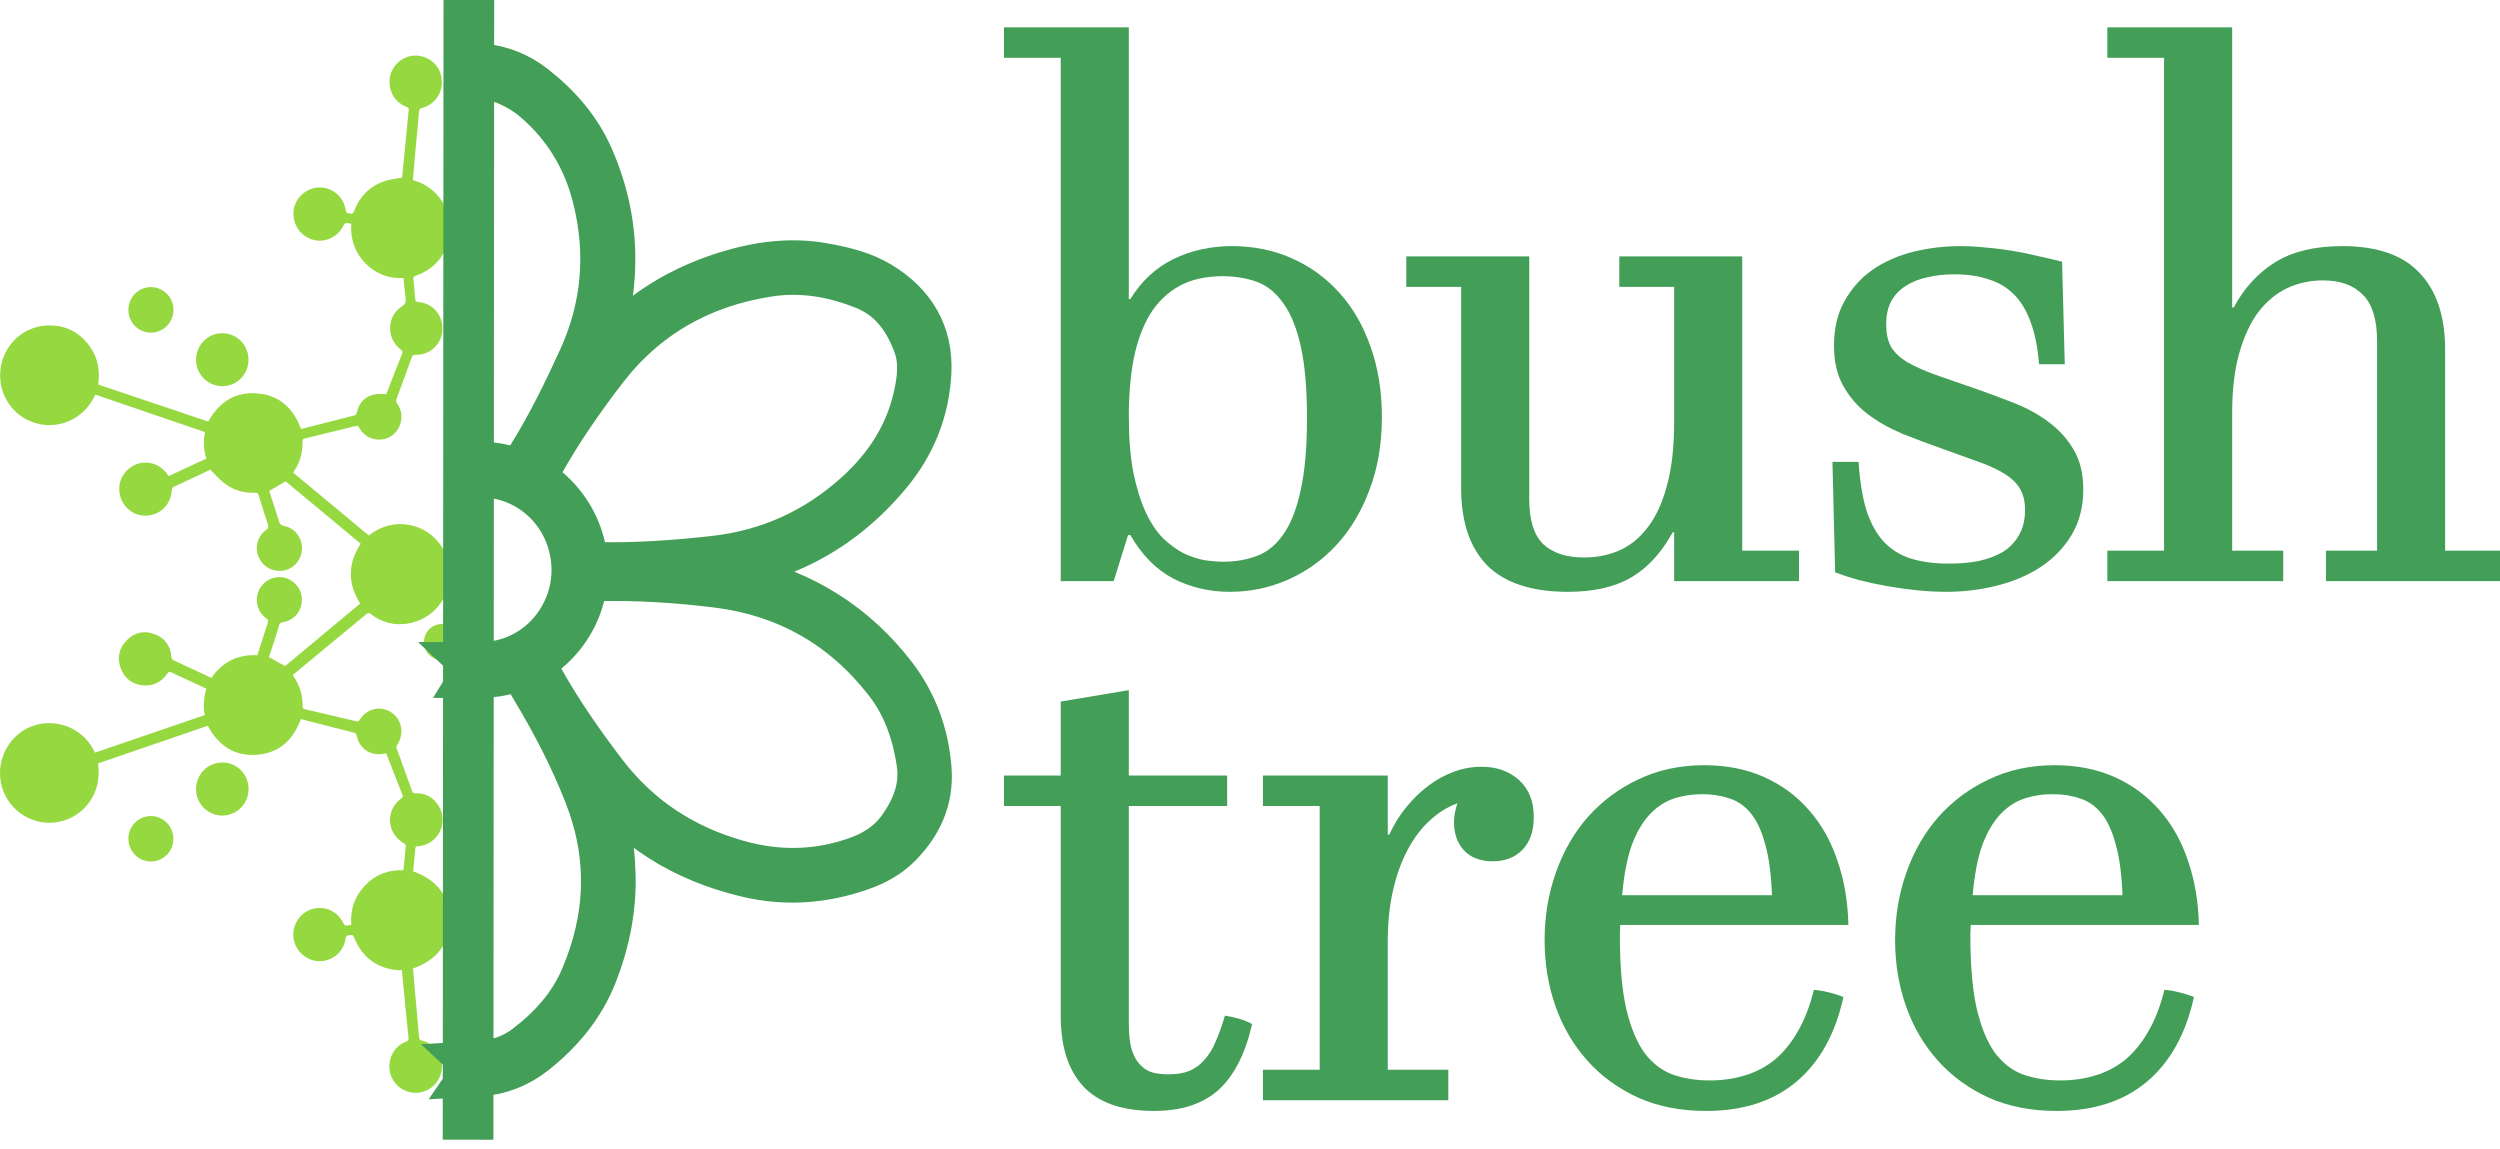 <svg width="74" height="34" viewBox="0 0 74 34" fill="none" xmlns="http://www.w3.org/2000/svg">
<path d="M11.895 28.714C11.918 28.952 11.942 29.181 11.963 29.413C12.004 29.847 12.045 30.278 12.092 30.712C12.098 30.777 12.086 30.807 12.021 30.831C11.659 30.973 11.468 31.339 11.541 31.725C11.612 32.085 11.936 32.35 12.307 32.347C12.684 32.344 12.999 32.076 13.07 31.699C13.143 31.297 12.884 30.89 12.49 30.801C12.428 30.786 12.41 30.762 12.404 30.7C12.366 30.236 12.322 29.776 12.28 29.312C12.26 29.098 12.242 28.884 12.225 28.667C12.911 28.426 13.314 27.953 13.308 27.213C13.302 26.494 12.902 26.03 12.23 25.793C12.251 25.564 12.275 25.335 12.295 25.106C12.301 25.046 12.336 25.052 12.375 25.049C12.964 25.002 13.293 24.357 12.984 23.852C12.828 23.602 12.598 23.471 12.304 23.483C12.239 23.486 12.216 23.465 12.195 23.406C12.045 22.986 11.892 22.57 11.742 22.154C11.73 22.125 11.736 22.077 11.754 22.053C11.974 21.726 11.904 21.304 11.586 21.09C11.268 20.876 10.855 20.968 10.646 21.307C10.617 21.355 10.588 21.361 10.54 21.349C10.031 21.23 9.519 21.111 9.009 20.989C8.989 20.983 8.959 20.953 8.959 20.936C8.965 20.591 8.874 20.279 8.674 19.996C8.671 19.993 8.671 19.987 8.671 19.976C8.868 19.812 9.071 19.645 9.271 19.479C9.793 19.048 10.317 18.617 10.838 18.183C10.891 18.139 10.926 18.139 10.982 18.18C11.3 18.424 11.665 18.519 12.051 18.46C12.802 18.347 13.237 17.749 13.308 17.161C13.396 16.388 12.861 15.668 12.116 15.538C11.671 15.46 11.277 15.57 10.917 15.85C10.172 15.232 9.428 14.61 8.677 13.989C8.809 13.799 8.903 13.588 8.936 13.356C8.951 13.258 8.953 13.16 8.956 13.062C8.956 13.014 8.965 12.993 9.012 12.981C9.522 12.857 10.034 12.732 10.543 12.607C10.593 12.595 10.608 12.622 10.629 12.657C10.788 12.937 11.076 13.065 11.383 12.993C11.83 12.886 12.033 12.331 11.759 11.95C11.718 11.893 11.721 11.855 11.742 11.795C11.892 11.394 12.039 10.993 12.183 10.589C12.207 10.526 12.23 10.499 12.301 10.502C12.719 10.517 13.072 10.19 13.096 9.777C13.12 9.334 12.813 8.972 12.381 8.939C12.313 8.933 12.295 8.912 12.289 8.847C12.275 8.651 12.257 8.454 12.236 8.258C12.23 8.199 12.251 8.181 12.304 8.163C12.864 7.961 13.208 7.56 13.299 6.968C13.411 6.237 12.966 5.553 12.26 5.342C12.248 5.339 12.236 5.333 12.222 5.328C12.248 5.036 12.275 4.745 12.298 4.457C12.325 4.18 12.348 3.901 12.375 3.624C12.386 3.502 12.392 3.378 12.41 3.259C12.413 3.235 12.451 3.205 12.478 3.199C12.861 3.101 13.102 2.771 13.078 2.373C13.055 1.96 12.702 1.636 12.284 1.645C11.874 1.654 11.533 1.998 11.53 2.406C11.524 2.753 11.715 3.042 12.042 3.167C12.089 3.184 12.104 3.208 12.098 3.256C12.033 3.916 11.968 4.573 11.904 5.232C11.904 5.244 11.898 5.259 11.898 5.259C11.733 5.289 11.568 5.301 11.415 5.351C10.959 5.497 10.646 5.806 10.479 6.258C10.458 6.314 10.431 6.332 10.376 6.323C10.252 6.308 10.252 6.311 10.228 6.187C10.149 5.791 9.804 5.524 9.41 5.55C9.033 5.577 8.712 5.892 8.688 6.264C8.662 6.68 8.93 7.034 9.324 7.111C9.645 7.173 9.987 7.01 10.143 6.719C10.217 6.585 10.231 6.579 10.396 6.626C10.37 7.069 10.496 7.462 10.805 7.783C11.115 8.104 11.497 8.249 11.945 8.232C11.966 8.431 11.977 8.63 12.007 8.823C12.024 8.939 12.001 9.001 11.895 9.07C11.441 9.364 11.43 10.024 11.862 10.345C11.915 10.386 11.924 10.413 11.901 10.476C11.748 10.856 11.6 11.24 11.45 11.623C11.441 11.644 11.433 11.662 11.433 11.665C11.321 11.665 11.215 11.653 11.115 11.668C10.832 11.709 10.62 11.917 10.564 12.2C10.555 12.25 10.54 12.283 10.485 12.298C9.972 12.429 9.46 12.559 8.948 12.69C8.936 12.693 8.927 12.693 8.909 12.696C8.686 12.084 8.27 11.694 7.611 11.644C6.951 11.593 6.483 11.905 6.165 12.479C5.082 12.114 3.995 11.748 2.906 11.382C2.977 10.919 2.873 10.502 2.573 10.143C2.335 9.857 2.026 9.685 1.66 9.643C0.877 9.548 0.238 10.042 0.056 10.716C-0.141 11.448 0.232 12.203 0.921 12.479C1.61 12.755 2.461 12.482 2.821 11.68C3.901 12.048 4.985 12.42 6.068 12.791C6.015 13.056 6.027 13.317 6.106 13.576C5.732 13.751 5.361 13.921 4.99 14.093C4.852 13.873 4.667 13.736 4.413 13.701C3.989 13.635 3.574 13.962 3.533 14.393C3.492 14.842 3.819 15.238 4.251 15.261C4.708 15.288 5.061 14.961 5.085 14.5C5.088 14.471 5.105 14.429 5.129 14.417C5.497 14.242 5.865 14.072 6.233 13.9C6.236 13.897 6.245 13.9 6.236 13.912C6.368 14.043 6.489 14.188 6.636 14.301C6.901 14.509 7.21 14.598 7.546 14.584C7.611 14.581 7.64 14.598 7.658 14.664C7.746 14.955 7.841 15.246 7.935 15.538C7.955 15.6 7.949 15.633 7.894 15.671C7.629 15.856 7.531 16.198 7.655 16.486C7.785 16.789 8.097 16.95 8.415 16.884C8.718 16.822 8.936 16.545 8.939 16.227C8.939 15.906 8.718 15.624 8.409 15.57C8.315 15.553 8.282 15.511 8.256 15.428C8.164 15.124 8.064 14.824 7.97 14.53C8.132 14.435 8.294 14.343 8.456 14.248C9.189 14.857 9.931 15.475 10.676 16.093C10.293 16.679 10.287 17.271 10.661 17.865C9.919 18.483 9.174 19.105 8.438 19.717C8.279 19.628 8.123 19.541 7.961 19.449C8.02 19.271 8.082 19.081 8.144 18.891C8.185 18.763 8.226 18.635 8.262 18.507C8.276 18.454 8.3 18.43 8.359 18.421C8.656 18.376 8.88 18.159 8.927 17.871C8.977 17.58 8.839 17.3 8.574 17.158C8.276 16.997 7.896 17.101 7.708 17.392C7.52 17.69 7.587 18.085 7.87 18.293C7.938 18.344 7.947 18.379 7.92 18.46C7.814 18.769 7.717 19.081 7.617 19.396C7.043 19.363 6.592 19.589 6.256 20.068C6.18 20.032 6.103 19.993 6.027 19.958C5.732 19.821 5.438 19.681 5.144 19.547C5.099 19.527 5.079 19.503 5.076 19.452C5.049 19.119 4.876 18.882 4.572 18.769C4.272 18.656 3.986 18.715 3.754 18.95C3.521 19.185 3.459 19.473 3.574 19.782C3.683 20.074 3.904 20.249 4.213 20.285C4.522 20.32 4.77 20.198 4.949 19.943C4.99 19.883 5.017 19.877 5.079 19.907C5.42 20.068 5.762 20.225 6.112 20.386C6.027 20.641 6.012 20.903 6.059 21.167C4.973 21.539 3.892 21.91 2.809 22.279C2.408 21.408 1.428 21.221 0.777 21.572C0.124 21.925 -0.171 22.722 0.1 23.418C0.371 24.113 1.116 24.497 1.831 24.306C2.52 24.125 3.035 23.444 2.9 22.597C3.981 22.226 5.064 21.854 6.151 21.483C6.463 22.068 6.934 22.389 7.599 22.341C8.262 22.294 8.677 21.907 8.906 21.286C8.977 21.304 9.048 21.322 9.118 21.34C9.569 21.456 10.016 21.572 10.467 21.685C10.514 21.697 10.546 21.711 10.558 21.771C10.641 22.175 10.985 22.395 11.386 22.306C11.397 22.303 11.412 22.3 11.433 22.297C11.494 22.457 11.556 22.618 11.618 22.778C11.715 23.028 11.812 23.278 11.912 23.524C11.93 23.569 11.93 23.593 11.886 23.626C11.394 23.985 11.438 24.669 11.968 24.972C11.989 24.984 12.015 25.017 12.013 25.038C11.992 25.269 11.968 25.501 11.945 25.733C11.945 25.742 11.939 25.748 11.933 25.76C11.492 25.742 11.109 25.888 10.803 26.212C10.493 26.536 10.367 26.925 10.396 27.377C10.355 27.383 10.32 27.383 10.284 27.392C10.22 27.407 10.19 27.383 10.161 27.323C9.996 26.97 9.604 26.797 9.233 26.91C8.871 27.02 8.635 27.395 8.688 27.769C8.744 28.159 9.071 28.447 9.457 28.45C9.846 28.453 10.178 28.17 10.228 27.778C10.243 27.671 10.305 27.692 10.367 27.677C10.434 27.662 10.455 27.689 10.482 27.751C10.726 28.352 11.171 28.676 11.815 28.72C11.836 28.711 11.862 28.714 11.895 28.714Z" fill="#96D840"/>
<path d="M6.586 11.43C7.022 11.427 7.361 11.076 7.355 10.636C7.349 10.202 7.001 9.86 6.572 9.863C6.139 9.866 5.797 10.223 5.803 10.669C5.809 11.088 6.162 11.433 6.586 11.43Z" fill="#96D840"/>
<path d="M6.58 22.57C6.148 22.57 5.803 22.921 5.803 23.358C5.803 23.789 6.15 24.14 6.58 24.14C7.01 24.14 7.355 23.792 7.358 23.358C7.358 22.918 7.013 22.567 6.58 22.57Z" fill="#96D840"/>
<path d="M3.801 9.171C3.801 9.545 4.095 9.846 4.466 9.846C4.834 9.846 5.132 9.548 5.135 9.174C5.135 8.802 4.837 8.499 4.469 8.499C4.098 8.496 3.801 8.799 3.801 9.171Z" fill="#96D840"/>
<path d="M3.801 24.826C3.801 25.198 4.098 25.501 4.466 25.501C4.834 25.501 5.132 25.201 5.132 24.829C5.132 24.455 4.834 24.158 4.466 24.155C4.098 24.155 3.801 24.452 3.801 24.826Z" fill="#96D840"/>
<path d="M13.078 19.538C13.37 19.538 13.605 19.301 13.602 19.003C13.602 18.709 13.364 18.471 13.072 18.471C12.781 18.474 12.549 18.712 12.549 19.006C12.549 19.304 12.784 19.538 13.078 19.538Z" fill="#96D840"/>
<path d="M14.155 19.755C14.181 19.755 14.21 19.755 14.237 19.755C15.922 19.741 17.09 18.336 17.075 16.852C17.06 15.255 15.802 13.974 14.231 13.974C14.193 13.974 14.155 13.974 14.12 13.977C14.12 13.933 14.117 13.889 14.117 13.845C14.117 13.839 14.117 13.83 14.117 13.824C14.143 13.824 14.169 13.824 14.196 13.824C15.869 13.821 17.247 15.199 17.247 16.869C17.247 18.542 15.881 19.908 14.213 19.908C14.196 19.908 14.178 19.908 14.164 19.908C14.193 19.861 14.196 19.797 14.155 19.755Z" fill="#439F57"/>
<path d="M17.13 16.86C17.13 16.846 17.13 16.828 17.13 16.81C17.308 16.804 17.49 16.793 17.668 16.796C18.827 16.822 19.98 16.74 21.127 16.613C22.771 16.433 24.193 15.785 25.41 14.69C26.309 13.88 26.935 12.917 27.195 11.742C27.315 11.203 27.374 10.667 27.169 10.134C26.876 9.368 26.417 8.738 25.615 8.417C24.691 8.046 23.731 7.881 22.736 8.034C20.706 8.346 19.049 9.292 17.815 10.905C17.136 11.792 16.501 12.705 15.957 13.68C15.872 13.83 15.778 13.974 15.687 14.118C15.664 14.157 15.629 14.186 15.6 14.222L15.573 14.204L15.48 14.098C15.556 13.915 15.655 13.715 15.758 13.55C16.334 12.625 16.811 11.648 17.262 10.661C17.973 9.1 18.11 7.489 17.692 5.825C17.399 4.662 16.811 3.681 15.886 2.889C15.406 2.48 14.755 2.195 14.227 2.173C14.181 2.172 14.298 2.094 14.295 2.041C14.824 2.097 15.31 2.288 15.749 2.63C16.477 3.198 17.069 3.879 17.434 4.727C17.914 5.837 18.125 6.992 18.037 8.199C17.976 9.035 17.797 9.842 17.44 10.608C17.209 11.103 16.963 11.592 16.726 12.081C16.691 12.154 16.656 12.231 16.621 12.304C16.682 12.26 16.72 12.207 16.758 12.151C17.054 11.733 17.338 11.309 17.642 10.9C18.622 9.571 19.93 8.682 21.522 8.187C22.464 7.896 23.421 7.763 24.404 7.949C24.96 8.052 25.507 8.181 25.993 8.473C26.955 9.05 27.464 9.898 27.412 11.008C27.359 12.113 26.964 13.114 26.247 13.971C24.834 15.668 23.011 16.622 20.773 16.79C20.138 16.837 19.503 16.881 18.909 16.922C19.348 16.952 19.828 16.978 20.308 17.013C20.855 17.055 21.405 17.087 21.943 17.211C23.772 17.632 25.258 18.577 26.388 20.041C27.011 20.851 27.347 21.781 27.418 22.792C27.479 23.649 27.143 24.367 26.537 24.971C26.224 25.283 25.838 25.483 25.422 25.625C24.348 25.999 23.257 26.075 22.142 25.813C20.299 25.38 18.786 24.456 17.66 22.954C17.431 22.647 17.215 22.332 16.992 22.023C16.963 21.982 16.931 21.946 16.902 21.908C16.908 21.982 16.934 22.044 16.963 22.102C17.104 22.394 17.244 22.689 17.387 22.98C17.829 23.896 18.037 24.865 18.063 25.872C18.093 26.888 17.896 27.866 17.525 28.811C17.165 29.724 16.559 30.46 15.79 31.073C15.322 31.447 14.783 31.668 14.175 31.703C14.195 31.674 14.201 31.639 14.192 31.597C14.189 31.585 14.184 31.571 14.175 31.562C14.693 31.532 15.181 31.388 15.617 31.058C16.349 30.502 16.954 29.839 17.317 28.997C18.101 27.183 18.166 25.339 17.443 23.495C17.01 22.388 16.46 21.328 15.842 20.306C15.723 20.106 15.614 19.9 15.5 19.696C15.494 19.682 15.5 19.664 15.5 19.652C15.544 19.64 15.579 19.632 15.632 19.617C15.746 19.805 15.866 19.991 15.974 20.182C16.518 21.148 17.153 22.058 17.826 22.939C18.845 24.273 20.182 25.154 21.817 25.613C23.023 25.952 24.208 25.931 25.387 25.516C25.917 25.33 26.37 25.042 26.701 24.585C27.14 23.981 27.397 23.328 27.289 22.577C27.157 21.687 26.87 20.848 26.309 20.126C25.024 18.474 23.327 17.496 21.218 17.237C20.059 17.093 18.891 17.019 17.721 17.043C17.566 17.046 17.408 17.04 17.253 17.034C17.218 17.034 17.183 17.013 17.148 17.005L17.153 16.981" fill="#439F57"/>
<path d="M17.13 16.86C17.13 16.846 17.13 16.828 17.13 16.81C17.308 16.804 17.49 16.793 17.668 16.796C18.827 16.822 19.98 16.74 21.127 16.613C22.771 16.433 24.193 15.785 25.41 14.69C26.309 13.88 26.935 12.917 27.195 11.742C27.315 11.203 27.374 10.667 27.169 10.134C26.876 9.368 26.417 8.738 25.615 8.417C24.691 8.046 23.731 7.881 22.736 8.034C20.706 8.346 19.049 9.292 17.815 10.905C17.136 11.792 16.501 12.705 15.957 13.68C15.872 13.83 15.778 13.974 15.687 14.118C15.664 14.157 15.629 14.186 15.6 14.222L15.573 14.204L15.48 14.098C15.556 13.915 15.655 13.715 15.758 13.55C16.334 12.625 16.811 11.648 17.262 10.661C17.973 9.1 18.11 7.489 17.692 5.825C17.399 4.662 16.811 3.681 15.886 2.889C15.406 2.48 14.755 2.195 14.227 2.173C14.181 2.172 14.298 2.094 14.295 2.041C14.824 2.097 15.31 2.288 15.749 2.63C16.477 3.198 17.069 3.879 17.434 4.727C17.914 5.837 18.125 6.992 18.037 8.199C17.976 9.035 17.797 9.842 17.44 10.608C17.209 11.103 16.963 11.592 16.726 12.081C16.691 12.154 16.656 12.231 16.621 12.304C16.682 12.26 16.72 12.207 16.758 12.151C17.054 11.733 17.338 11.309 17.642 10.9C18.622 9.571 19.93 8.682 21.522 8.187C22.464 7.896 23.421 7.763 24.404 7.949C24.96 8.052 25.507 8.181 25.993 8.473C26.955 9.05 27.464 9.898 27.412 11.008C27.359 12.113 26.964 13.114 26.247 13.971C24.834 15.668 23.011 16.622 20.773 16.79C20.138 16.837 19.503 16.881 18.909 16.922C19.348 16.952 19.828 16.978 20.308 17.013C20.855 17.055 21.405 17.087 21.943 17.211C23.772 17.632 25.258 18.577 26.388 20.041C27.011 20.851 27.347 21.781 27.418 22.792C27.479 23.649 27.143 24.367 26.537 24.971C26.224 25.283 25.838 25.483 25.422 25.625C24.348 25.999 23.257 26.075 22.142 25.813C20.299 25.38 18.786 24.456 17.66 22.954C17.431 22.647 17.215 22.332 16.992 22.023C16.963 21.982 16.931 21.946 16.902 21.908C16.908 21.982 16.934 22.044 16.963 22.102C17.104 22.394 17.244 22.689 17.387 22.98C17.829 23.896 18.037 24.865 18.063 25.872C18.093 26.888 17.896 27.866 17.525 28.811C17.165 29.724 16.559 30.46 15.79 31.073C15.322 31.447 14.783 31.668 14.175 31.703C14.195 31.674 14.201 31.639 14.192 31.597C14.189 31.585 14.184 31.571 14.175 31.562C14.693 31.532 15.181 31.388 15.617 31.058C16.349 30.502 16.954 29.839 17.317 28.997C18.101 27.183 18.166 25.339 17.443 23.495C17.01 22.388 16.46 21.328 15.842 20.306C15.723 20.106 15.614 19.9 15.5 19.696C15.494 19.682 15.5 19.664 15.5 19.652C15.544 19.64 15.579 19.632 15.632 19.617C15.746 19.805 15.866 19.991 15.974 20.182C16.518 21.148 17.153 22.058 17.826 22.939C18.845 24.273 20.182 25.154 21.817 25.613C23.023 25.952 24.208 25.931 25.387 25.516C25.917 25.33 26.37 25.042 26.701 24.585C27.14 23.981 27.397 23.328 27.289 22.577C27.157 21.687 26.87 20.848 26.309 20.126C25.024 18.474 23.327 17.496 21.218 17.237C20.059 17.093 18.891 17.019 17.721 17.043C17.566 17.046 17.408 17.04 17.253 17.034C17.218 17.034 17.183 17.013 17.148 17.005L17.153 16.981M13.855 33.735L13.878 0M14.155 19.755C14.181 19.755 14.21 19.755 14.237 19.755C15.922 19.741 17.09 18.336 17.075 16.852C17.06 15.255 15.802 13.974 14.231 13.974C14.193 13.974 14.155 13.974 14.12 13.977C14.12 13.933 14.117 13.889 14.117 13.845C14.117 13.839 14.117 13.83 14.117 13.824C14.143 13.824 14.169 13.824 14.196 13.824C15.869 13.821 17.247 15.199 17.247 16.869C17.247 18.542 15.881 19.908 14.213 19.908C14.196 19.908 14.178 19.908 14.164 19.908C14.193 19.861 14.196 19.797 14.155 19.755Z" stroke="#439F57" stroke-width="1.5" stroke-miterlimit="10"/>
<path d="M32.965 17.202H31.397V1.711H29.718V0.809H33.413V8.853H33.458C33.786 8.319 34.212 7.924 34.734 7.668C35.264 7.413 35.839 7.285 36.459 7.285C37.108 7.285 37.702 7.405 38.239 7.646C38.784 7.886 39.254 8.229 39.65 8.672C40.045 9.109 40.352 9.639 40.568 10.263C40.792 10.888 40.904 11.579 40.904 12.339C40.904 13.144 40.781 13.866 40.534 14.505C40.295 15.145 39.971 15.686 39.56 16.13C39.15 16.574 38.672 16.916 38.127 17.157C37.582 17.398 37.007 17.518 36.403 17.518C35.798 17.518 35.238 17.386 34.723 17.123C34.215 16.852 33.794 16.424 33.458 15.837H33.391L32.965 17.202ZM38.687 12.373C38.687 11.516 38.627 10.816 38.508 10.274C38.388 9.725 38.217 9.297 37.993 8.988C37.776 8.672 37.515 8.458 37.209 8.345C36.903 8.232 36.563 8.176 36.19 8.176C35.682 8.176 35.253 8.274 34.902 8.469C34.551 8.665 34.264 8.943 34.04 9.304C33.824 9.665 33.663 10.101 33.559 10.613C33.461 11.117 33.413 11.685 33.413 12.317C33.413 12.963 33.458 13.52 33.547 13.986C33.644 14.453 33.767 14.848 33.917 15.171C34.066 15.487 34.238 15.743 34.432 15.938C34.633 16.126 34.835 16.273 35.036 16.378C35.245 16.476 35.451 16.544 35.652 16.581C35.861 16.611 36.048 16.627 36.212 16.627C36.571 16.627 36.899 16.57 37.198 16.457C37.504 16.345 37.765 16.134 37.981 15.825C38.205 15.51 38.377 15.077 38.496 14.528C38.623 13.971 38.687 13.253 38.687 12.373Z" fill="#439F57"/>
<path d="M49.555 8.492H47.931V7.589H51.57V16.299H53.25V17.202H49.555V15.758H49.51C49.181 16.36 48.775 16.803 48.289 17.089C47.804 17.375 47.177 17.518 46.408 17.518C45.341 17.518 44.546 17.258 44.023 16.739C43.508 16.213 43.25 15.449 43.25 14.449V8.492H41.627V7.589H45.266V14.787C45.266 15.397 45.404 15.837 45.68 16.108C45.964 16.371 46.367 16.502 46.89 16.502C47.255 16.502 47.599 16.435 47.92 16.299C48.248 16.156 48.532 15.927 48.771 15.611C49.017 15.295 49.207 14.882 49.342 14.37C49.484 13.859 49.555 13.23 49.555 12.486V8.492Z" fill="#439F57"/>
<path d="M60.355 10.782C60.318 10.293 60.236 9.88 60.109 9.541C59.989 9.203 59.825 8.928 59.616 8.718C59.407 8.507 59.153 8.357 58.855 8.266C58.563 8.168 58.228 8.12 57.847 8.12C57.556 8.12 57.287 8.15 57.041 8.21C56.794 8.263 56.582 8.349 56.402 8.469C56.223 8.582 56.081 8.733 55.977 8.921C55.88 9.109 55.831 9.334 55.831 9.598C55.831 9.861 55.876 10.079 55.966 10.252C56.063 10.417 56.216 10.568 56.425 10.703C56.641 10.831 56.914 10.955 57.242 11.076C57.578 11.196 57.989 11.339 58.474 11.504C58.862 11.64 59.246 11.783 59.627 11.933C60.008 12.084 60.348 12.271 60.646 12.497C60.952 12.723 61.199 12.997 61.385 13.321C61.572 13.637 61.665 14.024 61.665 14.483C61.665 15.002 61.55 15.453 61.318 15.837C61.087 16.22 60.781 16.536 60.4 16.785C60.019 17.033 59.586 17.217 59.101 17.337C58.616 17.458 58.119 17.518 57.612 17.518C57.343 17.518 57.056 17.503 56.749 17.473C56.451 17.443 56.152 17.401 55.854 17.349C55.563 17.296 55.283 17.236 55.014 17.168C54.753 17.093 54.521 17.018 54.32 16.942L54.241 13.671H55.014C55.051 14.242 55.13 14.724 55.249 15.115C55.376 15.498 55.548 15.807 55.764 16.04C55.988 16.273 56.257 16.439 56.57 16.536C56.891 16.634 57.265 16.683 57.69 16.683C58.011 16.683 58.306 16.657 58.575 16.604C58.851 16.544 59.09 16.453 59.291 16.333C59.493 16.205 59.65 16.04 59.762 15.837C59.881 15.634 59.941 15.389 59.941 15.103C59.941 14.855 59.896 14.652 59.806 14.494C59.717 14.329 59.575 14.182 59.381 14.054C59.187 13.926 58.937 13.806 58.631 13.693C58.325 13.58 57.959 13.449 57.533 13.298C57.108 13.148 56.697 12.994 56.302 12.836C55.913 12.67 55.57 12.475 55.272 12.249C54.973 12.016 54.734 11.738 54.555 11.414C54.376 11.091 54.286 10.696 54.286 10.229C54.286 9.718 54.391 9.278 54.6 8.909C54.809 8.533 55.085 8.225 55.428 7.984C55.779 7.744 56.178 7.567 56.626 7.454C57.082 7.341 57.552 7.285 58.037 7.285C58.284 7.285 58.541 7.3 58.81 7.33C59.079 7.352 59.344 7.386 59.605 7.431C59.874 7.476 60.127 7.529 60.366 7.589C60.613 7.642 60.837 7.695 61.038 7.747L61.117 10.782H60.355Z" fill="#439F57"/>
<path d="M66.072 16.299H67.584V17.202H62.377V16.299H64.056V1.711H62.377V0.809H66.072V9.101H66.117C66.43 8.522 66.841 8.074 67.349 7.759C67.864 7.443 68.524 7.285 69.33 7.285C70.368 7.285 71.133 7.552 71.626 8.086C72.126 8.612 72.376 9.368 72.376 10.354V16.299H74V17.202H68.849V16.299H70.361V10.094C70.361 9.462 70.222 9.007 69.946 8.729C69.67 8.443 69.274 8.3 68.759 8.3C68.386 8.3 68.035 8.375 67.707 8.526C67.386 8.676 67.102 8.909 66.856 9.225C66.617 9.541 66.427 9.947 66.285 10.444C66.143 10.94 66.072 11.538 66.072 12.238V16.299Z" fill="#439F57"/>
<path d="M37.063 30.311C36.862 31.191 36.529 31.842 36.067 32.263C35.604 32.677 34.966 32.884 34.152 32.884C33.726 32.884 33.342 32.831 32.999 32.726C32.663 32.62 32.375 32.455 32.136 32.229C31.898 31.996 31.715 31.703 31.588 31.349C31.461 30.988 31.397 30.552 31.397 30.04V23.858H29.718V22.955H31.397V20.766L33.413 20.428V22.955H36.324V23.858H33.413V30.289C33.413 30.597 33.439 30.849 33.491 31.045C33.551 31.24 33.633 31.394 33.738 31.507C33.842 31.62 33.965 31.699 34.107 31.744C34.249 31.782 34.41 31.8 34.589 31.8C34.828 31.8 35.033 31.767 35.205 31.699C35.376 31.624 35.526 31.515 35.652 31.372C35.787 31.221 35.899 31.037 35.988 30.819C36.085 30.601 36.175 30.349 36.257 30.063C36.399 30.086 36.537 30.116 36.671 30.153C36.806 30.191 36.936 30.244 37.063 30.311Z" fill="#439F57"/>
<path d="M42.87 32.568H37.383V31.665H39.063V23.858H37.383V22.955H41.078V24.704H41.123C41.257 24.41 41.422 24.143 41.616 23.903C41.817 23.655 42.037 23.44 42.276 23.26C42.515 23.079 42.769 22.94 43.038 22.842C43.306 22.744 43.579 22.696 43.855 22.696C44.303 22.696 44.672 22.827 44.964 23.09C45.255 23.354 45.4 23.718 45.4 24.185C45.4 24.599 45.288 24.922 45.064 25.155C44.84 25.381 44.549 25.494 44.191 25.494C43.818 25.494 43.53 25.385 43.329 25.166C43.135 24.948 43.038 24.674 43.038 24.343C43.038 24.17 43.071 23.982 43.139 23.779C42.847 23.884 42.575 24.053 42.321 24.286C42.075 24.512 41.858 24.798 41.672 25.144C41.485 25.49 41.339 25.892 41.235 26.351C41.13 26.802 41.078 27.306 41.078 27.863V31.665H42.87V32.568Z" fill="#439F57"/>
<path d="M54.566 29.51C54.327 30.601 53.864 31.436 53.178 32.015C52.491 32.594 51.599 32.884 50.501 32.884C49.747 32.884 49.076 32.752 48.486 32.489C47.896 32.218 47.396 31.853 46.985 31.394C46.575 30.936 46.261 30.401 46.045 29.792C45.828 29.175 45.72 28.521 45.72 27.829C45.72 27.122 45.832 26.453 46.056 25.821C46.28 25.189 46.597 24.64 47.008 24.174C47.426 23.707 47.922 23.339 48.497 23.068C49.079 22.79 49.729 22.65 50.445 22.65C51.102 22.65 51.692 22.767 52.215 23C52.737 23.233 53.181 23.561 53.547 23.982C53.913 24.395 54.193 24.892 54.387 25.471C54.588 26.05 54.697 26.686 54.712 27.378H47.96C47.952 27.506 47.948 27.592 47.948 27.637C47.948 27.675 47.948 27.697 47.948 27.705C47.948 28.593 48.012 29.315 48.139 29.871C48.273 30.428 48.456 30.864 48.687 31.18C48.926 31.488 49.206 31.699 49.527 31.812C49.856 31.925 50.218 31.981 50.613 31.981C50.979 31.981 51.322 31.932 51.644 31.834C51.972 31.736 52.267 31.582 52.528 31.372C52.789 31.154 53.017 30.875 53.211 30.537C53.413 30.191 53.573 29.777 53.693 29.296C53.842 29.311 53.991 29.337 54.141 29.375C54.29 29.412 54.432 29.457 54.566 29.51ZM52.45 26.498C52.427 25.873 52.36 25.369 52.248 24.986C52.144 24.595 52.002 24.29 51.823 24.072C51.644 23.854 51.431 23.707 51.184 23.632C50.946 23.549 50.681 23.508 50.389 23.508C50.083 23.508 49.796 23.553 49.527 23.643C49.266 23.734 49.031 23.892 48.822 24.117C48.613 24.343 48.437 24.647 48.295 25.031C48.161 25.415 48.068 25.904 48.016 26.498H52.45Z" fill="#439F57"/>
<path d="M64.941 29.51C64.702 30.601 64.239 31.436 63.553 32.015C62.866 32.594 61.974 32.884 60.876 32.884C60.123 32.884 59.451 32.752 58.861 32.489C58.271 32.218 57.771 31.853 57.361 31.394C56.95 30.936 56.636 30.401 56.42 29.792C56.203 29.175 56.095 28.521 56.095 27.829C56.095 27.122 56.207 26.453 56.431 25.821C56.655 25.189 56.972 24.64 57.383 24.174C57.801 23.707 58.297 23.339 58.872 23.068C59.454 22.79 60.104 22.65 60.82 22.65C61.477 22.65 62.067 22.767 62.59 23C63.112 23.233 63.556 23.561 63.922 23.982C64.288 24.395 64.568 24.892 64.762 25.471C64.963 26.05 65.072 26.686 65.087 27.378H58.335C58.327 27.506 58.323 27.592 58.323 27.637C58.323 27.675 58.323 27.697 58.323 27.705C58.323 28.593 58.387 29.315 58.514 29.871C58.648 30.428 58.831 30.864 59.062 31.18C59.301 31.488 59.581 31.699 59.902 31.812C60.231 31.925 60.593 31.981 60.988 31.981C61.354 31.981 61.698 31.932 62.019 31.834C62.347 31.736 62.642 31.582 62.903 31.372C63.164 31.154 63.392 30.875 63.586 30.537C63.788 30.191 63.948 29.777 64.068 29.296C64.217 29.311 64.366 29.337 64.516 29.375C64.665 29.412 64.807 29.457 64.941 29.51ZM62.825 26.498C62.802 25.873 62.735 25.369 62.623 24.986C62.519 24.595 62.377 24.29 62.198 24.072C62.019 23.854 61.806 23.707 61.559 23.632C61.321 23.549 61.056 23.508 60.764 23.508C60.458 23.508 60.171 23.553 59.902 23.643C59.641 23.734 59.406 23.892 59.197 24.117C58.988 24.343 58.812 24.647 58.67 25.031C58.536 25.415 58.443 25.904 58.391 26.498H62.825Z" fill="#439F57"/>
</svg>
